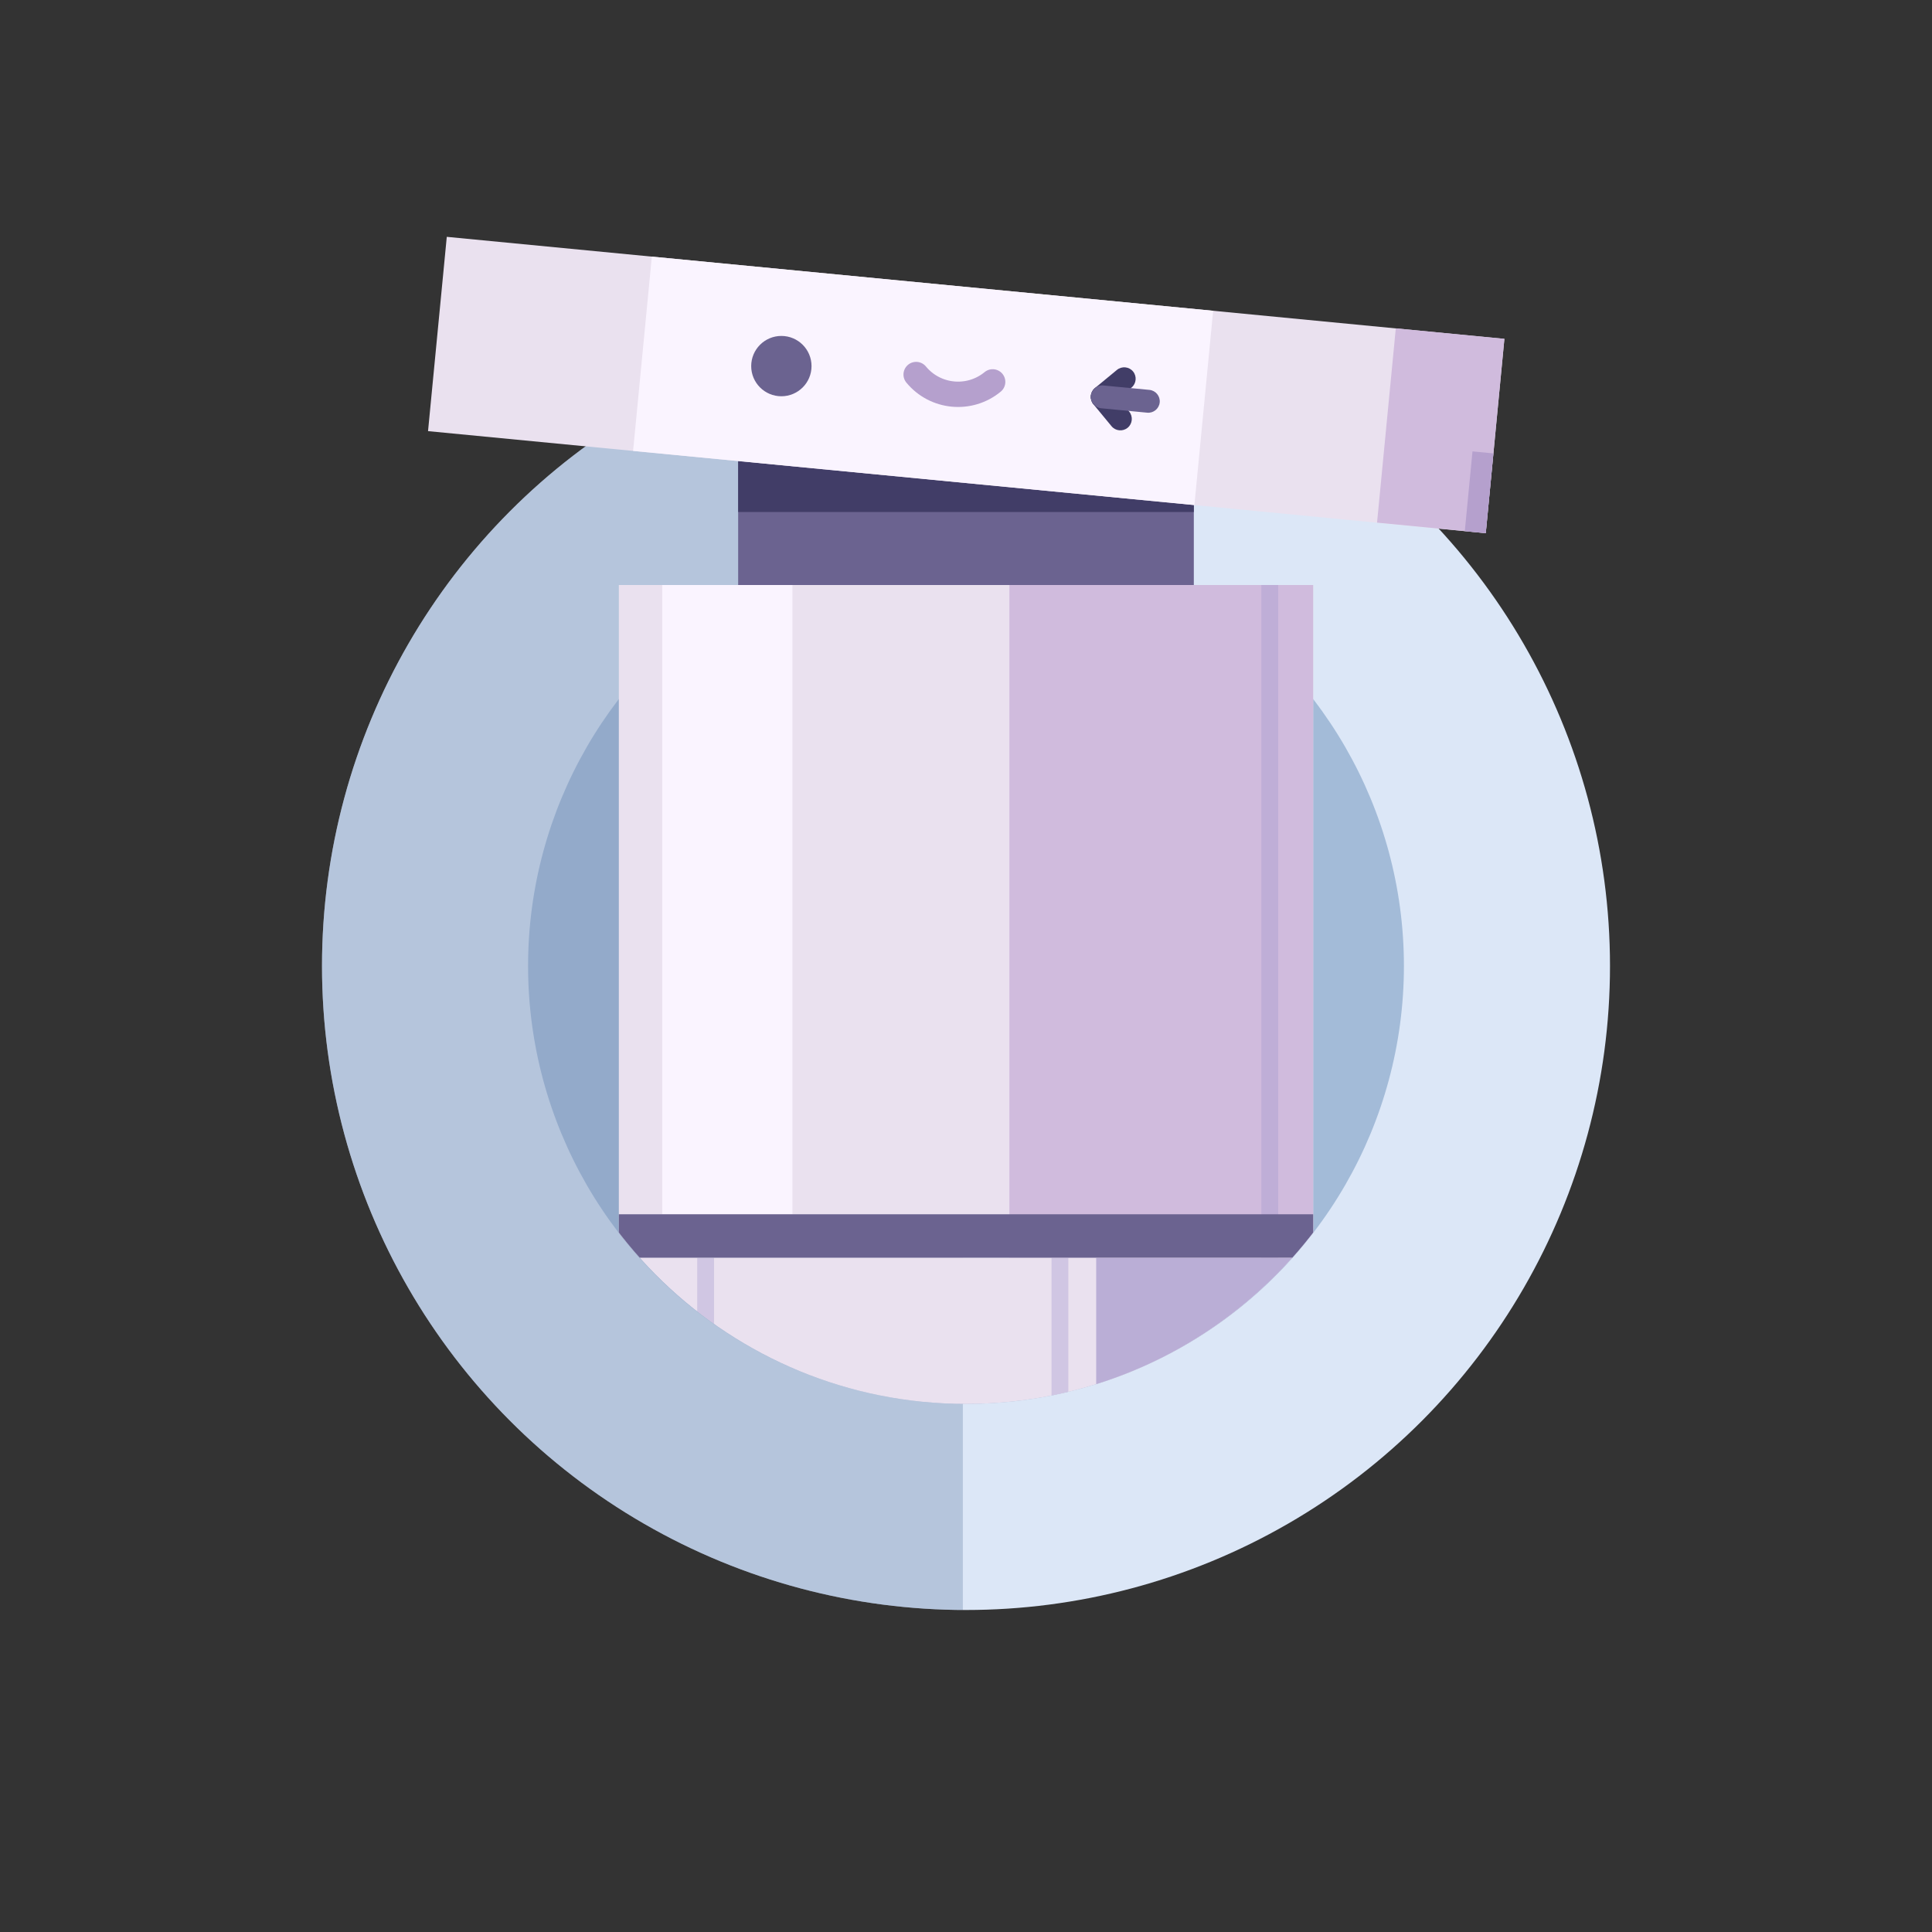<?xml version="1.0" encoding="utf-8"?>
<!-- Generator: Adobe Illustrator 27.7.0, SVG Export Plug-In . SVG Version: 6.00 Build 0)  -->
<svg version="1.1" id="Layer_1" xmlns="http://www.w3.org/2000/svg" xmlns:xlink="http://www.w3.org/1999/xlink" x="0px" y="0px"
	 width="150px" height="150px" viewBox="0 0 150 150" style="enable-background:new 0 0 150 150;" xml:space="preserve">
<rect x="0" y="0" width="150" height="150" fill="#333333" stroke="none"/>
<g>
	<g>
		<g>
			<g>
				<circle style="fill:#DCE7F7;" cx="75" cy="75" r="50"/>
				<circle style="fill:#A3BBD8;" cx="75" cy="75" r="34"/>
			</g>
		</g>
		<g>
			<g>
				<defs>
					<circle id="SVGID_1_" cx="75" cy="75" r="50"/>
				</defs>
				<clipPath id="SVGID_00000160870200031253709820000007264577776585683118_">
					<use xlink:href="#SVGID_1_"  style="overflow:visible;"/>
				</clipPath>
				
					<rect x="24.756" y="25" style="opacity:0.4;clip-path:url(#SVGID_00000160870200031253709820000007264577776585683118_);fill:#7C92B5;enable-background:new    ;" width="50" height="100"/>
			</g>
		</g>
	</g>
	<g>
		<g>
			<defs>
				<path id="SVGID_00000109735103751080877000000010970011571096533386_" d="M34.639,18.356l-1.447,15.092l7.84,42.942
					h0.004C41.768,94.495,56.719,109,75,109c18.282,0,33.232-14.504,33.965-32.609H109l6.361-35.063
					l1.447-15.092L34.639,18.356z"/>
			</defs>
			<clipPath id="SVGID_00000011014163525036868370000018313560976543586715_">
				<use xlink:href="#SVGID_00000109735103751080877000000010970011571096533386_"  style="overflow:visible;"/>
			</clipPath>
			<g style="clip-path:url(#SVGID_00000011014163525036868370000018313560976543586715_);">
				<g>
					<g>
						<g>
							<defs>
								
									<line id="SVGID_00000044860412290665221620000009106499819213755806_" x1="99.75" y1="110.339" x2="110.482" y2="99.606"/>
							</defs>
							<clipPath id="SVGID_00000156585800766282182100000013451249603841476021_">
								<use xlink:href="#SVGID_00000044860412290665221620000009106499819213755806_"  style="overflow:visible;"/>
							</clipPath>
							
								<polygon style="clip-path:url(#SVGID_00000156585800766282182100000013451249603841476021_);fill-rule:evenodd;clip-rule:evenodd;fill:#413D67;" points="
								110.482,96.736 110.551,123.622 119,131.729 118.931,104.843 							"/>
						</g>
					</g>
					<path style="fill-rule:evenodd;clip-rule:evenodd;fill:#EAE1EF;" d="M112.061,103.19c0-1.471-0.584-2.882-1.624-3.921
						c-1.04-1.04-2.451-1.624-3.921-1.624c-14.49,0-53.309,0-67.046,0c-2.707,0-4.901,2.194-4.901,4.901
						c0,6.84,0,19.421,0,28.424c0,2.778,1.104,5.442,3.068,7.407c1.964,1.964,4.629,3.068,7.407,3.068
						c21.163,0,67.017,0,67.017,0S112.061,114.976,112.061,103.19z"/>
					<g>
						<g>
							<defs>
								<path id="SVGID_00000117668890265531045250000002015081286993511590_" d="M112.061,103.19
									c0-1.471-0.584-2.882-1.624-3.921c-1.04-1.04-2.451-1.624-3.921-1.624c-14.49,0-53.309,0-67.046,0
									c-2.707,0-4.901,2.194-4.901,4.901c0,6.84,0,19.421,0,28.424c0,2.778,1.104,5.442,3.068,7.407
									c1.964,1.964,4.629,3.068,7.407,3.068c21.163,0,67.017,0,67.017,0S112.061,114.976,112.061,103.19z"/>
							</defs>
							<clipPath id="SVGID_00000181064884623452450540000004898398940019715757_">
								<use xlink:href="#SVGID_00000117668890265531045250000002015081286993511590_"  style="overflow:visible;"/>
							</clipPath>
							
								<rect x="34.569" y="134.706" style="clip-path:url(#SVGID_00000181064884623452450540000004898398940019715757_);fill-rule:evenodd;clip-rule:evenodd;fill:#FFFFFF;" width="80.862" height="11.792"/>
						</g>
						<g>
							<defs>
								<path id="SVGID_00000134212653202888828960000005050250706977525133_" d="M112.061,103.19
									c0-1.471-0.584-2.882-1.624-3.921c-1.04-1.04-2.451-1.624-3.921-1.624c-14.49,0-53.309,0-67.046,0
									c-2.707,0-4.901,2.194-4.901,4.901c0,6.84,0,19.421,0,28.424c0,2.778,1.104,5.442,3.068,7.407
									c1.964,1.964,4.629,3.068,7.407,3.068c21.163,0,67.017,0,67.017,0S112.061,114.976,112.061,103.19z"/>
							</defs>
							<clipPath id="SVGID_00000069366084435501122330000004831852849064192917_">
								<use xlink:href="#SVGID_00000134212653202888828960000005050250706977525133_"  style="overflow:visible;"/>
							</clipPath>
							
								<path style="opacity:0.349;clip-path:url(#SVGID_00000069366084435501122330000004831852849064192917_);fill:none;stroke:#A096CB;stroke-width:1.307;stroke-linejoin:round;stroke-miterlimit:10;enable-background:new    ;" d="
								M82.292,97.644c0,0,0,18.104,0,31.469c0,7.74,6.275,14.015,14.015,14.015c0.716,0,1.146,0,1.146,0"/>
						</g>
						<g>
							<defs>
								<path id="SVGID_00000042708985143866350240000012125650098132246151_" d="M112.061,103.19
									c0-1.471-0.584-2.882-1.624-3.921c-1.04-1.04-2.451-1.624-3.921-1.624c-14.49,0-53.309,0-67.046,0
									c-2.707,0-4.901,2.194-4.901,4.901c0,6.84,0,19.421,0,28.424c0,2.778,1.104,5.442,3.068,7.407
									c1.964,1.964,4.629,3.068,7.407,3.068c21.163,0,67.017,0,67.017,0S112.061,114.976,112.061,103.19z"/>
							</defs>
							<clipPath id="SVGID_00000065037359654307703990000005682561936500265885_">
								<use xlink:href="#SVGID_00000042708985143866350240000012125650098132246151_"  style="overflow:visible;"/>
							</clipPath>
							
								<path style="opacity:0.349;clip-path:url(#SVGID_00000065037359654307703990000005682561936500265885_);fill:none;stroke:#A096CB;stroke-width:1.307;stroke-linejoin:round;stroke-miterlimit:10;enable-background:new    ;" d="
								M37.49,97.644c0,0,0,18.104,0,31.469c0,7.74,6.275,14.015,14.015,14.015c0.716,0,1.146,0,1.146,0"/>
						</g>
					</g>
					<path style="fill-rule:evenodd;clip-rule:evenodd;fill:#BAAED6;" d="M112.061,102.545c0-1.3-0.516-2.546-1.435-3.465
						c-0.919-0.919-2.166-1.435-3.465-1.436c-7.771,0-22.053,0-22.053,0s0,16.434,0,29.169
						c0,3.88,1.542,7.602,4.285,10.346c2.744,2.744,6.465,4.285,10.346,4.285c6.333,0,12.323,0,12.323,0
						S112.061,113.977,112.061,102.545z"/>
					<g>
						<g>
							<defs>
								<path id="SVGID_00000155145948748852838180000015848788213750841216_" d="M104.151,86.067
									c-0.919-0.919-2.166-1.436-3.465-1.435c-1.3,0-2.546,0.516-3.466,1.435
									c-5.495,5.495-15.594,15.594-15.594,15.594s11.62,11.62,20.625,20.625c2.744,2.744,6.466,4.285,10.346,4.285
									c3.88,0,7.602-1.541,10.346-4.285c4.478-4.478,8.713-8.713,8.713-8.713S112.234,94.151,104.151,86.067
									z"/>
							</defs>
							<clipPath id="SVGID_00000029023203280318161260000009393339052557185933_">
								<use xlink:href="#SVGID_00000155145948748852838180000015848788213750841216_"  style="overflow:visible;"/>
							</clipPath>
						</g>
					</g>
					
						<path style="opacity:0.349;fill:none;stroke:#A096CB;stroke-width:1.307;stroke-linejoin:round;stroke-miterlimit:10;enable-background:new    ;" d="
						M54.785,97.644c0,0,0,18.104,0,31.469c0,7.74,6.275,14.015,14.015,14.015c1.689,0,2.831,0,2.831,0"/>
					<path style="fill-rule:evenodd;clip-rule:evenodd;fill:#28102B;" d="M61.571,119.035c0-3.72-3.015-6.735-6.735-6.735
						c-0.003,0-0.005,0-0.007,0c-3.72,0-6.735,3.015-6.735,6.735v0c0,3.72,3.015,6.735,6.735,6.735
						c0.002,0,0.005,0,0.007,0c3.72,0,6.735-3.015,6.735-6.735V119.035z"/>
					
						<path style="fill:none;stroke:#A0C819;stroke-width:1.634;stroke-linecap:round;stroke-linejoin:round;stroke-miterlimit:10;" d="
						M59.246,119.035c0-1.167-0.464-2.285-1.289-3.11c-0.825-0.825-1.944-1.289-3.11-1.289
						c-0.009,0-0.019,0-0.028,0c-1.167,0-2.286,0.464-3.111,1.289c-0.825,0.825-1.288,1.944-1.288,3.11
						c0,1.167,0.463,2.286,1.288,3.111c0.825,0.825,1.944,1.288,3.111,1.288c0.009,0,0.019,0,0.028,0
						c1.167,0,2.285-0.463,3.11-1.288C58.782,121.321,59.246,120.202,59.246,119.035z"/>
					<rect x="48.046" y="45.421" style="fill-rule:evenodd;clip-rule:evenodd;fill:#EAE1EF;" width="53.908" height="52.223"/>
					<rect x="51.415" y="45.421" style="fill-rule:evenodd;clip-rule:evenodd;fill:#FAF4FF;" width="10.108" height="48.854"/>
					<rect x="78.369" y="45.421" style="fill-rule:evenodd;clip-rule:evenodd;fill:#D0BBDD;" width="23.585" height="52.223"/>
					<g>
						<g>
							<defs>
								
									<rect id="SVGID_00000005243076845049716930000010352124397328050564_" x="78.369" y="45.421" width="23.585" height="52.223"/>
							</defs>
							<clipPath id="SVGID_00000129888521399352128170000003810966280142553475_">
								<use xlink:href="#SVGID_00000005243076845049716930000010352124397328050564_"  style="overflow:visible;"/>
							</clipPath>
							
								<line style="opacity:0.349;clip-path:url(#SVGID_00000129888521399352128170000003810966280142553475_);fill:none;stroke:#A096CB;stroke-width:1.307;stroke-linejoin:round;stroke-miterlimit:10;enable-background:new    ;" x1="98.585" y1="45.421" x2="98.585" y2="105.097"/>
						</g>
					</g>
					<rect x="48.046" y="94.275" style="fill-rule:evenodd;clip-rule:evenodd;fill:#6B6390;" width="53.908" height="3.369"/>
					<rect x="57.311" y="35.314" style="fill-rule:evenodd;clip-rule:evenodd;fill:#6B6390;" width="35.377" height="10.108"/>
					<rect x="57.311" y="35.313" style="fill-rule:evenodd;clip-rule:evenodd;fill:#413D67;" width="35.377" height="4.441"/>
					
						<rect x="67.421" y="-11.427" transform="matrix(0.096 -0.995 0.995 0.096 38.13 101.654)" style="fill-rule:evenodd;clip-rule:evenodd;fill:#EAE1EF;" width="15.161" height="82.544"/>
					
						<rect x="104.263" y="29.115" transform="matrix(0.096 -0.995 0.995 0.096 67.935 141.524)" style="fill-rule:evenodd;clip-rule:evenodd;fill:#D0BBDD;" width="15.161" height="8.528"/>
					
						<rect x="64.067" y="7.624" transform="matrix(0.096 -0.995 0.995 0.096 35.417 98.024)" style="fill-rule:evenodd;clip-rule:evenodd;fill:#FAF4FF;" width="15.161" height="43.799"/>
					
						<rect x="111.711" y="37.312" transform="matrix(0.096 -0.995 0.995 0.096 65.877 148.809)" style="fill-rule:evenodd;clip-rule:evenodd;fill:#B5A0CD;" width="6.224" height="1.685"/>
					<rect x="46.362" y="141.444" style="fill-rule:evenodd;clip-rule:evenodd;fill:#413D67;" width="57.273" height="5.054"/>
					<g>
						<circle style="fill-rule:evenodd;clip-rule:evenodd;fill:#6B6390;" cx="60.665" cy="28.424" r="2.342"/>
						<g>
							<path style="fill-rule:evenodd;clip-rule:evenodd;fill:#413D67;" d="M87.85,30.092L86.143,31.5
								c-0.377,0.311-0.941,0.257-1.252-0.12l0,0c-0.311-0.377-0.257-0.941,0.12-1.252l1.707-1.408
								c0.377-0.311,0.941-0.257,1.252,0.12l0,0C88.281,29.217,88.228,29.78,87.85,30.092z"/>
							<path style="fill-rule:evenodd;clip-rule:evenodd;fill:#413D67;" d="M84.891,31.384l1.408,1.707
								c0.311,0.377,0.875,0.431,1.252,0.12l0,0c0.377-0.311,0.431-0.875,0.12-1.252l-1.408-1.707
								c-0.311-0.377-0.875-0.431-1.252-0.12l0,0C84.633,30.444,84.579,31.007,84.891,31.384z"/>
							<path style="fill-rule:evenodd;clip-rule:evenodd;fill:#6B6390;" d="M89.07,32.041l-3.576-0.343
								c-0.487-0.047-0.847-0.483-0.8-0.97l0,0c0.047-0.487,0.483-0.847,0.97-0.8l3.576,0.343
								c0.487,0.047,0.847,0.483,0.8,0.97l0,0C89.993,31.728,89.556,32.088,89.07,32.041z"/>
						</g>
						
							<path style="fill:none;stroke:#B5A0CD;stroke-width:1.968;stroke-linecap:round;stroke-linejoin:round;stroke-miterlimit:10;" d="
							M77.07,29.649c-1.798,1.483-4.458,1.228-5.941-0.57"/>
					</g>
				</g>
			</g>
		</g>
	</g>
</g>
</svg>
